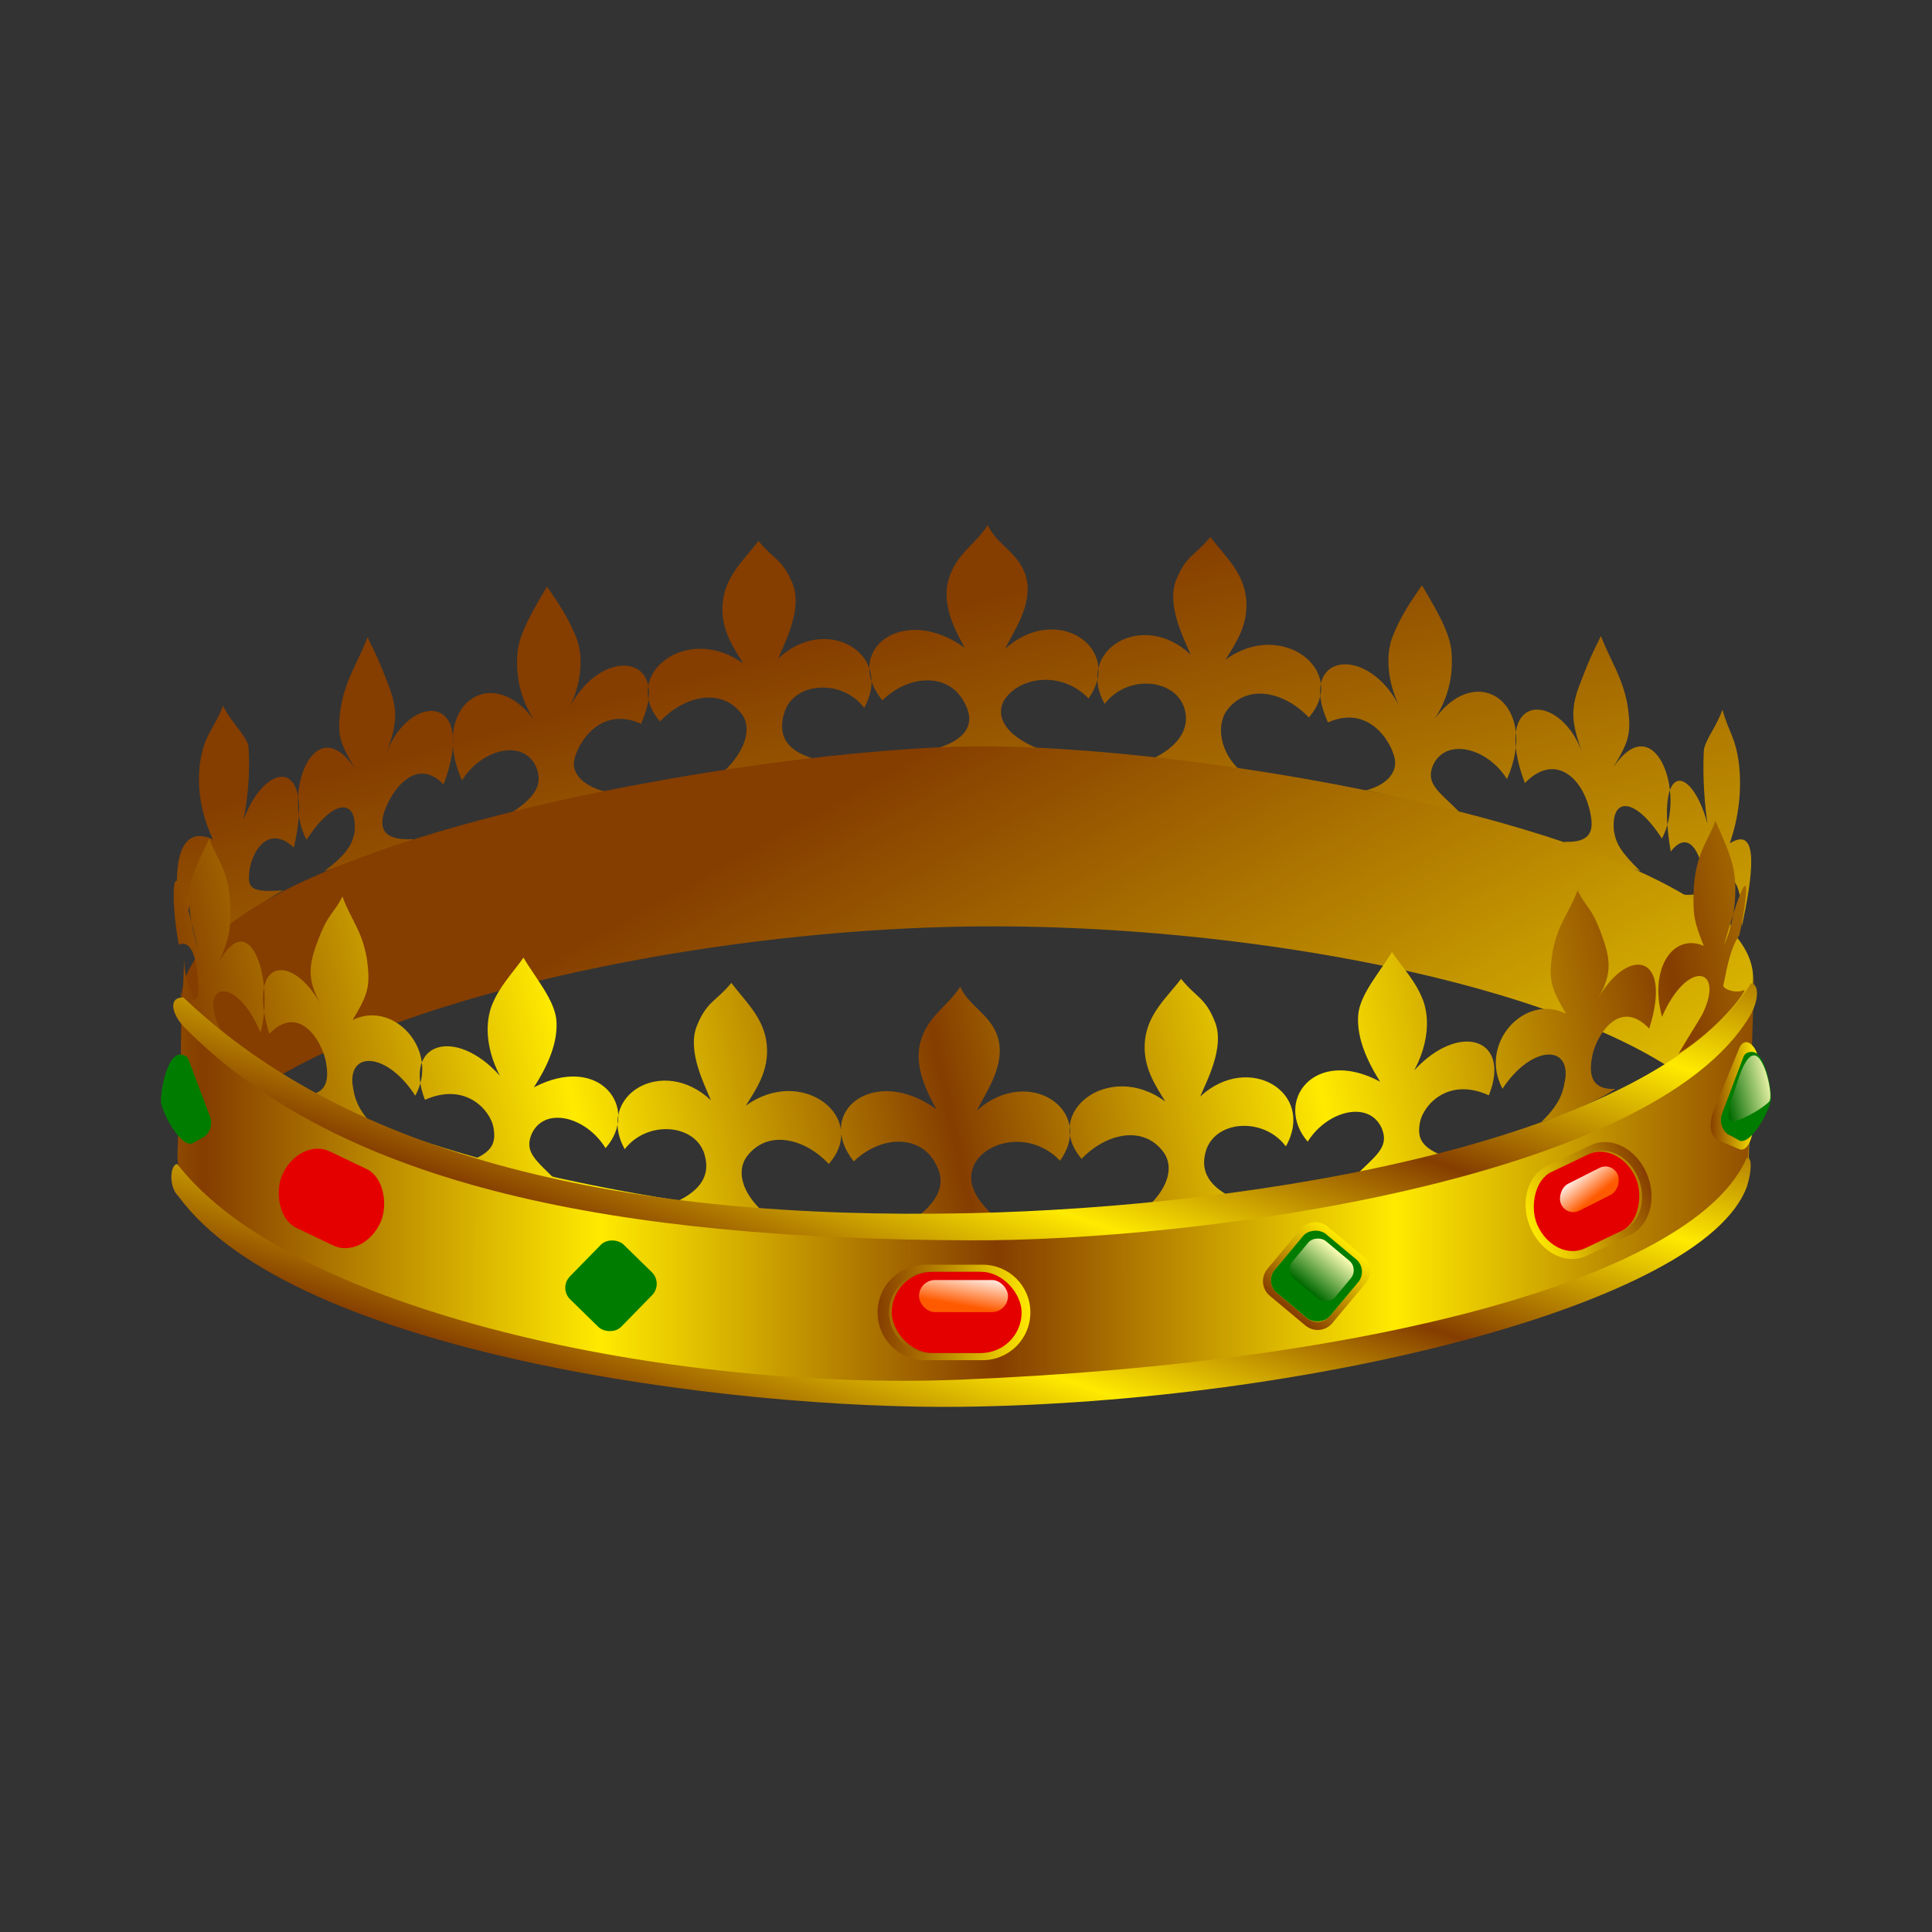 <svg:svg xmlns:dc="http://purl.org/dc/elements/1.1/" xmlns:ns1="http://www.w3.org/1999/xlink" xmlns:ns3="http://creativecommons.org/ns#" xmlns:rdf="http://www.w3.org/1999/02/22-rdf-syntax-ns#" xmlns:svg="http://www.w3.org/2000/svg" height="442.588" id="svg602" space="preserve" version="1.0" viewBox="-36.879 -120.292 442.588 442.588" width="442.588">
  <svg:rect x="-36.879" y="-120.292" width="442.588" height="442.588" fill="#333333" stroke="none"/>
  <svg:defs id="defs604">
    <svg:linearGradient id="linearGradient723">
      <svg:stop id="stop724" offset="0" stop-color="#006a00" />
      <svg:stop id="stop725" offset="1" stop-color="#ffffb7" />
    </svg:linearGradient>
    <svg:linearGradient id="linearGradient702">
      <svg:stop id="stop703" offset="0" stop-color="#ff5a00" />
      <svg:stop id="stop704" offset="1" stop-color="#fff" />
    </svg:linearGradient>
    <svg:linearGradient id="linearGradient662">
      <svg:stop id="stop663" offset="0" stop-color="#853d00" />
      <svg:stop id="stop664" offset="1" stop-color="#ffea00" />
    </svg:linearGradient>
    <svg:linearGradient gradientTransform="matrix(1.877 0 0 .533 -139.62 -366.87)" gradientUnits="userSpaceOnUse" id="linearGradient665" spreadMethod="reflect" x1="79.615" x2="128.05" y1="983.85" y2="983.86" ns1:href="#linearGradient662" />
    <svg:linearGradient gradientTransform="matrix(1.984 0 0 .504 -139.62 -366.87)" gradientUnits="userSpaceOnUse" id="linearGradient676" spreadMethod="reflect" x1="71.826" x2="115.08" y1="941.46" y2="939.13" ns1:href="#linearGradient662" />
    <svg:linearGradient gradientTransform="matrix(1.898 0 0 .527 -139.62 -366.87)" gradientUnits="userSpaceOnUse" id="linearGradient687" x1="114.39" x2="319.06" y1="782.29" y2="992.65" ns1:href="#linearGradient662" />
    <svg:linearGradient gradientTransform="matrix(1.875 0 0 .533 -139.62 -366.87)" gradientUnits="userSpaceOnUse" id="linearGradient688" x1="117.36" x2="297.3" y1="881.44" y2="973.06" ns1:href="#linearGradient662" />
    <svg:linearGradient gradientTransform="matrix(2.483 0 0 .403 -139.62 -366.87)" gradientUnits="userSpaceOnUse" id="linearGradient691" spreadMethod="reflect" x1="66.687" x2="105.92" y1="1247.6" y2="1229.3" ns1:href="#linearGradient662" />
    <svg:linearGradient gradientTransform="scale(1.265 .791)" gradientUnits="userSpaceOnUse" id="linearGradient699" x1="242.61" x2="270.28" y1="692.76" y2="692.76" ns1:href="#linearGradient662" />
    <svg:linearGradient gradientTransform="scale(1.479 .676)" gradientUnits="userSpaceOnUse" id="linearGradient701" x1="-125.47" x2="-121.23" y1="1137.6" y2="1128.8" ns1:href="#linearGradient702" />
    <svg:linearGradient gradientTransform="scale(.656 1.524)" gradientUnits="userSpaceOnUse" id="linearGradient711" x1="753.73" x2="769.89" y1="318.48" y2="318.48" ns1:href="#linearGradient662" />
    <svg:linearGradient gradientTransform="scale(.942 1.062)" gradientUnits="userSpaceOnUse" id="linearGradient726" x1="541.84" x2="553.82" y1="536.29" y2="536.29" ns1:href="#linearGradient723" />
    <svg:linearGradient gradientTransform="scale(.726 1.378)" gradientUnits="userSpaceOnUse" id="linearGradient792" x1="695.98" x2="704.07" y1="366.05" y2="356.69" ns1:href="#linearGradient723" />
    <svg:linearGradient gradientTransform="matrix(2.518 0 0 .397 -139.62 -366.87)" gradientUnits="userSpaceOnUse" id="linearGradient2437" spreadMethod="reflect" x1="65.57" x2="104.15" y1="1363.3" y2="1345.3" ns1:href="#linearGradient662" />
    <svg:linearGradient gradientTransform="scale(1.032 .969)" gradientUnits="userSpaceOnUse" id="linearGradient2439" x1="449.48" x2="469.47" y1="584.73" y2="584.73" ns1:href="#linearGradient662" />
    <svg:linearGradient gradientTransform="scale(1.666 .6)" gradientUnits="userSpaceOnUse" id="linearGradient2447" x1="210.7" x2="215.93" y1="994.62" y2="983.82" ns1:href="#linearGradient702" />
  </svg:defs>
  <svg:path d="m28.083 83.687c-6.315 0.351-8.161-0.004-7.916-3.376 0.01-4.301 3.939-12.399 10.265-6.436 4.879-20.734-6.374-20.128-11.513-6.396 0.79-3.956 1.564-10.135 1.145-16.562-0.177-2.402-3.779-5.337-5.855-9.543-2.072 5.498-3.993 5.99-5.186 12.503-0.966 6.487 0.28 12.493 2.877 18.106-9.628-4.38-9.485 11.347-6.229 22.426-0.696-11.751 8.344-17.948 7.086-7.581-0.356 3.019-1.469 9.634-5.468 13.272 5.476-5.094 15.921-14.33 20.794-16.413zm29.787-11.759c-6.315 0.351-7.677-1.87-7.011-5.185 0.915-4.301 6.954-14.509 13.883-7.34 7.894-21.036-7.882-21.033-13.02-7.301 1.995-5.765 2.828-9.034 0.541-15.054-2.287-6.021-2.874-7.147-4.95-11.352-2.072 5.497-4.897 9.306-6.09 15.82-0.966 6.486-0.323 8.271 3.178 14.186-9.326-13.727-16.721 5.919-11.053 16.395 6.239-9.64 11.66-9.505 11.006-1.852-0.478 3.002-2.073 5.413-6.976 9.055 5.476-1.781 16.826-4.686 20.492-7.372zm43.95-10.893c-4.825-1.127-7.71-3.952-7.178-7.079 0.741-4.058 6.068-12.638 15.328-8.445 7.28-16.091-9.4-18.199-16.704-3.065 2.788-5.258 3.68-11.48 2.035-16.244-1.715-4.549-4.179-8.272-6.874-12.113-2.604 4.473-6.45 10.564-6.782 15.342-0.322 4.778 0.389 9.844 3.822 15.221-10.045-13.567-24.003-2.948-16.51 13.832 4.521-7.288 14.211-9.62 17.016-3.001 1.632 4.151-0.405 6.915-5.724 10.457l21.571-4.905zm27.26-4.748c4.35-4.071 6.4-9.371 4.15-12.745-4.62-6.476-13.27-4.536-18.91 1.437-9.27-10.664 6.26-22.675 19.09-13.236-2.26-3.668-5.36-8.002-4.72-14.073 0.65-6.071 4.85-9.663 8.19-14.044 3.5 4.321 5.58 4.178 7.84 9.891 2.26 5.713-1.8 13.377-3.31 17.036 11-10.321 26.55-1.102 19.68 11.316-4.95-6.583-15.73-6.049-18.18 0.74-1.72 5.176-0.03 8.864 6.38 10.822l-20.21 2.856zm72.06-4.991c-7.48-3.015-10.07-7.266-8.05-11.069 3.26-5.395 13.07-7.093 19.4-0.517 8.15-11.542-7.31-22.051-19.12-11.37 1.87-3.876 6.21-9.883 4.95-15.858-1.25-5.976-6.8-7.763-8.91-12.482-3.04 4.652-7.33 6.633-9.01 12.544-1.68 5.912 1.82 12.049 3.69 15.538-14.06-10.165-28.12 0.516-18.84 12.059 6.19-6.03 15.02-6.206 18.56 0.086 2.8 4.616 1.52 8.786-6.59 11.069h23.92zm45.84 4.69c-4.35-4.071-5.19-9.975-2.94-13.349 4.62-6.476 13.27-4.536 18.91 1.437 9.27-10.663-6.27-22.674-19.09-13.235 2.26-3.668 5.36-8.003 4.72-14.074-0.65-6.071-4.86-9.663-8.19-14.044-3.5 4.322-5.58 4.178-7.84 9.891-2.27 5.713 1.8 13.377 3.31 17.036-11-10.321-26.55-1.102-19.68 11.316 4.95-6.583 15.73-6.048 18.18 0.74 1.72 5.176-1.78 9.166-6.99 11.727l19.61 2.555zm29.1 4.747c4.53-1.127 7.11-3.952 6.58-7.078-0.74-4.058-6.07-12.639-15.33-8.445-7.29-16.091 9.4-18.2 16.7-3.065-2.78-5.258-3.68-11.48-2.03-16.245 1.71-4.548 4.18-8.271 6.87-12.112 2.61 4.472 6.45 10.564 6.78 15.342 0.33 4.777-0.38 9.843-3.82 15.221 10.05-13.567 24-2.948 16.51 13.832-4.52-7.289-14.21-9.621-17.01-3.002-1.64 4.152 1.61 6.011 6.02 10.457l-21.27-4.905zm45.34 11.798c6.32 0.351 6.73-2.765 6.11-6.09-1.52-8.521-8.16-14.509-15.09-7.34-7.89-21.035 7.88-21.033 13.02-7.3-1.99-5.766-2.83-9.034-0.54-15.055 2.29-6.02 2.88-7.146 4.95-11.352 2.07 5.498 4.9 9.307 6.09 15.82 0.97 6.486 0.32 8.271-3.18 14.186 9.33-13.727 16.72 5.92 11.06 16.396-6.24-9.64-11.66-9.506-11.01-1.852 0.48 3.002 1.47 4.81 6.07 9.356-5.47-1.781-13.81-4.083-17.48-6.769zm26.16 12.06c4.61 0.351 5.96-0.004 5.78-3.376-0.01-4.3-2.88-12.398-7.5-6.435-3.56-20.734 4.66-20.129 8.41-6.396-0.58-3.957-1.14-10.136-0.84-16.562 0.13-2.403 2.76-5.338 4.28-9.543 1.51 5.497 2.92 5.99 3.79 12.503 0.7 6.486-0.21 12.492-2.1 18.106 7.03-4.38 5.11 8.03 2.74 19.109 0.5-11.751-4.29-14.631-3.37-4.264 0.26 3.019 1.68 7.222 4.6 10.864-4-5.098-12.23-11.923-15.79-14.006z" fill="url(#linearGradient687)" fill-rule="evenodd" id="path686" />
  <svg:path d="m4.289 153.16c0.684-33.56 102.48-61.241 186.2-61.241 78.9 0 173.29 22.861 173.15 57.121l1.09-45.25c0.09-30.666-119.58-53.107-176.5-53.107-51.81 0-183.53 22.892-183.58 58.167l-0.361 44.31z" fill="url(#linearGradient688)" fill-rule="evenodd" id="path648" />
  <svg:path d="m364.98 103.16c-1.47 33.54-103.9 58.82-187.59 56.86-78.874-1.85-173.02-26.93-172.07-61.177l-1.54 45.227c-0.806 30.65 118 55.89 174.91 57.22 51.79 1.22 184.01-18.58 184.89-53.84l1.4-44.29z" fill="url(#linearGradient665)" fill-rule="evenodd" id="path615" />
  <svg:path d="m362.76 106.48c-2.03 0.95-4.81-0.18-4.88-0.99 0.59-2.09 1.2-7.942 3.7-11.563 2.06-9.612 3.05-20.751-3.51 2.285 3.05-6.714 2.79-14.169 2.25-16.925-0.54-3.554-2.82-8.373-4.24-11.563-1.43 4.598-5.21 7.768-5 18.58 0.02 2.951 0.11 4.567 2.35 10.1-6.8-3.018-12.65 4.846-9.57 16.246 5.67-13.145 14.41-11.51 9.37-0.85-0.45 0.96-2.74 4.49-5.59 9.29 8.89-5.5 15.28-13.85 15.12-14.61zm-29.61 22.67c-6.32 0.32-5.9-4.51-5.21-7.82 0.94-4.3 6.1-13.2 12.99-5.99 5.43-17.165-4.79-18.926-11.7-6.94 3.3-5.75 2.88-9.017 0.62-15.05-2.25-6.033-3.27-5.46-5.32-9.677-2.1 5.486-4.51 7.575-5.74 14.082-1.01 6.485-0.37 8.265 3.09 14.205-9.29-4.83-20.17 6.66-14.56 17.16 6.3-9.6 15.13-10.27 14.43-2.62-0.49 3-0.89 5.71-5.52 10.23 5.48-1.75 13.23-4.91 16.92-7.58zm-40.02 15.11c-4.82-2.05-5.28-4.28-4.73-7.4 0.76-4.06 6.56-10.47 15.79-6.23 5.23-13.07-6.75-16.95-17.1-5.72 2.82-5.24 3.75-11.03 2.13-15.8-1.69-4.56-4.57-7.45-7.24-11.304-2.63 4.454-7.36 9.674-7.72 14.444-0.35 4.78 1.62 9.85 5.02 15.25-15.12-8.11-24.46 4.59-16.59 13.74 4.56-7.26 14.27-9.54 17.03-2.91 1.61 4.17-1.34 6.01-5.78 10.43l19.19-4.5zm-66.92 11.71c4.36-4.05 5.84-8.74 3.6-12.12-4.57-6.51-13.24-4.61-18.91 1.33-9.21-10.72 6.39-22.64 19.16-13.13-2.23-3.68-5.31-8.03-4.63-14.1s4.91-9.64 8.26-14c3.48 4.34 5.56 4.21 7.79 9.94 2.23 5.72-1.88 13.36-3.41 17.01 11.06-10.25 26.55-0.95 19.62 11.43-4.92-6.61-15.7-6.14-18.19 0.64-1.75 5.16 0.83 8.57 6.02 11.16l-19.31 1.84zm-34.4 3.25c-6.25-5.46-7.31-9.42-5.26-13.21 3.29-5.37 13.11-7.01 19.4-0.4 8.22-11.5-7.19-22.1-19.06-11.48 1.9-3.87 6.27-9.85 5.05-15.83s-6.76-7.8-8.84-12.53c-3.07 4.63-7.38 6.59-9.08 12.49-1.71 5.9 1.74 12.06 3.6 15.56-14-10.25-28.12 0.35-18.91 11.95 6.22-6 15.06-6.12 18.56 0.19 2.77 4.63 1.17 8.79-4.86 13.15l19.4 0.11zm-54.25-2.25c-4.33-4.1-5.74-8.8-3.47-12.16 4.65-6.45 13.29-4.46 18.89 1.54 9.34-10.61-6.13-22.71-19.01-13.34 2.28-3.66 5.41-7.97 4.8-14.05-0.61-6.07-4.8-9.69-8.11-14.09-3.52 4.3-5.6 4.15-7.9 9.85-2.29 5.7 1.73 13.38 3.22 17.05-10.95-10.38-26.542-1.25-19.75 11.21 4.99-6.56 15.77-5.96 18.18 0.84 1.69 5.19-0.93 8.56-6.14 11.09l19.29 2.06zm-66.188-11.56c4.84-2 5.325-4.22 4.811-7.35-0.718-4.06-6.437-10.54-15.717-6.4-5.079-13.14 6.94-16.88 17.161-5.53-2.758-5.27-3.617-11.07-1.945-15.83 1.741-4.54 4.648-7.39 7.365-11.216 2.578 4.486 7.247 9.756 7.552 14.536 0.295 4.78-1.724 9.83-5.188 15.19 15.209-7.94 24.399 4.86 16.429 13.92-4.478-7.31-14.155-9.7-16.997-3.09-1.655 4.14 1.275 6.01 5.665 10.48l-19.136-4.71zm-38.942-14.96c6.312 0.39 5.944-4.44 5.298-7.76-0.891-4.31-5.953-13.27-12.922-6.14-5.238-17.224 5.004-18.869 11.779-6.8-3.241-5.79-2.777-9.05-0.455-15.06 2.321-6.007 3.332-5.422 5.432-9.616 2.04 5.51 4.427 7.627 5.582 14.146 0.93 6.49 0.276 8.27-3.258 14.17 9.353-4.72 20.093 6.89 14.365 17.33-6.184-9.68-15.012-10.45-14.401-2.79 0.461 3.01 0.834 5.72 5.409 10.29-5.465-1.81-13.178-5.06-16.829-7.77zm-27.994-23.24c2.311 2.48 4.047 1.62 4.133-0.1 0.002-2.17-0.178-12.769-4.474-11.001-1.951-9.635-2.178-28.018 4.39 1.124-2.07-7.045-2.343-11.786-1.772-14.536 0.586-3.547 2.917-7.737 4.368-10.91 1.381 4.614 5.126 7.223 4.791 18.033-0.051 2.95-0.156 4.565-2.458 10.071 7.194-12.888 12.589 4.999 9.377 16.359-5.52-13.21-14.278-11.67-9.353-0.96 0.432 0.96 2.682 4.52 5.485 9.35-8.831-5.6-14.654-16.67-14.487-17.43z" fill="url(#linearGradient676)" fill-rule="evenodd" id="path675" />
  <svg:path d="m3.742 146.38c-1.678 0-2.029 5.27 0.234 7.34 26.321 36.12 126.39 48.91 179.45 48.26 79.33-0.97 169.87-23.45 179.86-50.38 1.19-3.76 1.19-6.9 0-6.67-11.48 26.64-83.08 46.92-180.13 50.83-66.37 2.69-152.99-15.36-179.42-49.38z" fill="url(#linearGradient2437)" fill-rule="evenodd" id="path690" />
  <svg:path d="m364.23 104.99c1.68-0.02 2.07 3.37-0.17 7.34-22.29 37.57-126.01 51.76-179.08 51.52-79.33-0.36-143.27-11.72-179.8-48.99-2.315-2.41-3.894-6.64-0.054-6.67 38.019 36.35 100.53 51.15 180.07 49.44 66.41-1.42 156.62-16.55 179.03-52.64z" fill="url(#linearGradient691)" fill-rule="evenodd" id="path692" />
  <svg:g fill-rule="evenodd" id="g731" transform="matrix(.641 -.768 .768 .641 -481.86 166.63)">
    <svg:path d="m469.02 568.19c-2.06 0-3.72 1.66-3.72 3.72v9.03c0 2.06 1.66 3.72 3.72 3.72h10.09c2.06 0 3.72-1.66 3.72-3.72v-9.03c0-2.06-1.66-3.72-3.72-3.72h-10.09zm-0.89-1.45c-2.43 0-4.38 1.95-4.38 4.37v10.63c0 2.42 1.95 4.37 4.38 4.37h11.87c2.43 0 4.38-1.95 4.38-4.37v-10.63c0-2.42-1.95-4.37-4.38-4.37h-11.87z" fill="url(#linearGradient2439)" id="path722" />
    <svg:g id="g728" transform="translate(-40 .625)">
      <svg:rect fill="#007d00" height="16.469" id="rect727" ry="3.719" width="17.531" x="505.3" y="567.56" />
      <svg:rect fill="url(#linearGradient726)" height="12.719" id="rect719" ry="2.872" width="11.281" x="510.3" y="569.44" />
    </svg:g>
  </svg:g>
  <svg:g fill-rule="evenodd" id="g736" transform="matrix(.699 -.715 .715 .699 -640.42 110.3)">
    <svg:path d="m469.02 568.19c-2.06 0-3.72 1.66-3.72 3.72v9.03c0 2.06 1.66 3.72 3.72 3.72h10.09c2.06 0 3.72-1.66 3.72-3.72v-9.03c0-2.06-1.66-3.72-3.72-3.72h-10.09zm-0.89-1.45c-2.43 0-4.38 1.95-4.38 4.37v10.63c0 2.42 1.95 4.37 4.38 4.37h11.87c2.43 0 4.38-1.95 4.38-4.37v-10.63c0-2.42-1.95-4.37-4.38-4.37h-11.87z" fill="url(#linearGradient2439)" id="path737" />
    <svg:g id="g738" transform="translate(-40 .625)">
      <svg:rect fill="#007d00" height="16.469" id="rect739" ry="3.719" width="17.531" x="505.3" y="567.56" />
      <svg:rect fill="url(#linearGradient726)" height="12.719" id="rect740" ry="2.872" width="11.281" x="510.3" y="569.44" />
    </svg:g>
  </svg:g>
  <svg:g fill-rule="evenodd" id="g741" transform="translate(-142.72 -367.31)">
    <svg:path d="m318.8 538.38c-5.15 0-9.3 4.14-9.3 9.29s4.15 9.3 9.3 9.3h11.15c5.15 0 9.3-4.15 9.3-9.3s-4.15-9.29-9.3-9.29h-11.15zm-0.99-1.64c-6.06 0-10.93 4.87-10.93 10.93s4.87 10.94 10.93 10.94h13.13c6.06 0 10.94-4.88 10.94-10.94s-4.88-10.93-10.94-10.93h-13.13z" fill="url(#linearGradient699)" id="path698" />
    <svg:g id="g705" transform="translate(-24.375 -50.625)">
      <svg:rect fill="#e50000" height="18.594" id="rect695" ry="9.297" width="29.75" x="334.5" y="589" />
      <svg:rect fill="url(#linearGradient2447)" height="7.344" id="rect700" ry="3.672" width="20.375" x="340.75" y="590.88" />
    </svg:g>
  </svg:g>
  <svg:g fill-rule="evenodd" id="g756" transform="matrix(.758 .362 -.414 .941 19.435 -478.76)">
    <svg:path d="m318.8 538.38c-5.15 0-9.3 4.14-9.3 9.29s4.15 9.3 9.3 9.3h11.15c5.15 0 9.3-4.15 9.3-9.3s-4.15-9.29-9.3-9.29h-11.15zm-0.99-1.64c-6.06 0-10.93 4.87-10.93 10.93s4.87 10.94 10.93 10.94h13.13c6.06 0 10.94-4.88 10.94-10.94s-4.88-10.93-10.94-10.93h-13.13z" fill="url(#linearGradient699)" id="path757" />
    <svg:g id="g758" transform="translate(-24.375 -50.625)">
      <svg:rect fill="#e50000" height="18.594" id="rect759" ry="9.297" width="29.75" x="334.5" y="589" />
      <svg:rect fill="url(#linearGradient2447)" height="7.344" id="rect760" ry="3.672" width="20.375" x="340.75" y="590.88" />
    </svg:g>
  </svg:g>
  <svg:g fill-rule="evenodd" id="g772" transform="translate(-132.75 -471.87)">
    <svg:path d="m318.8 538.38c-5.15 0-9.3 4.14-9.3 9.29s4.15 9.3 9.3 9.3h11.15c5.15 0 9.3-4.15 9.3-9.3s-4.15-9.29-9.3-9.29h-11.15zm-0.99-1.64c-6.06 0-10.93 4.87-10.93 10.93s4.87 10.94 10.93 10.94h13.13c6.06 0 10.94-4.88 10.94-10.94s-4.88-10.93-10.94-10.93h-13.13z" fill="url(#linearGradient699)" id="path762" transform="matrix(-.758 .362 .414 .94 478.93 -5.641)" />
    <svg:rect fill="#e50000" height="18.594" id="rect764" ry="9.297" transform="matrix(-.758 .362 .414 .94 476.45 -62.08)" width="29.75" x="334.5" y="589" />
    <svg:rect fill="url(#linearGradient701)" height="6.686" id="rect765" ry="3.343" transform="matrix(-.892 .451 .384 .923 0 0)" width="14.627" x="-192.89" y="763.42" />
  </svg:g>
  <svg:g fill-rule="evenodd" id="g793" transform="translate(-139.62 -366.87)">
    <svg:path d="m504.07 506.73c0.32-1.15-1.95 1.48-2.58 1.19l-2.37-1.23c-2.07-0.74-2.24-3.44-1.73-5.18l4.82-12.72c0.85-1.85 3.26-0.26 3-0.96-0.79-2.23-2.71-3.57-3.91-1.45l-6.15 15.04c-0.75 2.12-0.97 5.43 1.26 6.4l4.73 2c1.23 0.53 2.38-0.77 2.93-3.09z" fill="url(#linearGradient711)" id="path777" />
    <svg:path d="m497.21 501.76c-0.72 1.93 0.18 4.3 2.1 5.02l1.74 0.98c0.45 0.33 1.33 0.3 2.37-0.54 2.19-1.87 4.18-5.59 4.95-8.3 0.42-1.41-0.89-10.34-3.77-11.29-0.38-0.13-1.95-0.22-2.44 1l-4.95 13.13z" fill="#007d00" id="path789" />
    <svg:path d="m512.74 497.98c-0.31 1.14-4.03 5.77-6.36 6.94-1.68 0.84-2.14-1.87-2-7.28 0.03-1.24-0.4-8.52 2.04-8.56 2.46-0.03 6.75 7.53 6.32 8.9z" fill="url(#linearGradient792)" id="path791" transform="matrix(.95 .312 -.312 .95 176.36 -134.23)" />
  </svg:g>
  <svg:g fill-rule="evenodd" id="g797" transform="matrix(-1 0 0 1 508.45 -366.25)">
    <svg:path d="m504.07 506.73c0.32-1.15-1.95 1.48-2.58 1.19l-2.37-1.23c-2.07-0.74-2.24-3.44-1.73-5.18l4.82-12.72c0.85-1.85 3.26-0.26 3-0.96-0.79-2.23-2.71-3.57-3.91-1.45l-6.15 15.04c-0.75 2.12-0.97 5.43 1.26 6.4l4.73 2c1.23 0.53 2.38-0.77 2.93-3.09z" fill="url(#linearGradient711)" id="path798" />
    <svg:path d="m497.21 501.76c-0.72 1.93 0.18 4.3 2.1 5.02l1.74 0.98c0.45 0.33 1.33 0.3 2.37-0.54 2.19-1.87 4.18-5.59 4.95-8.3 0.42-1.41-0.89-10.34-3.77-11.29-0.38-0.13-1.95-0.22-2.44 1l-4.95 13.13z" fill="#007d00" id="path799" />
    <svg:path d="m512.74 497.98c-0.31 1.14-4.03 5.77-6.36 6.94-1.68 0.84-2.14-1.87-2-7.28 0.03-1.24-0.4-8.52 2.04-8.56 2.46-0.03 6.75 7.53 6.32 8.9z" fill="url(#linearGradient792)" id="path800" transform="matrix(.95 .312 -.312 .95 176.36 -134.23)" />
  </svg:g>
</svg:svg>